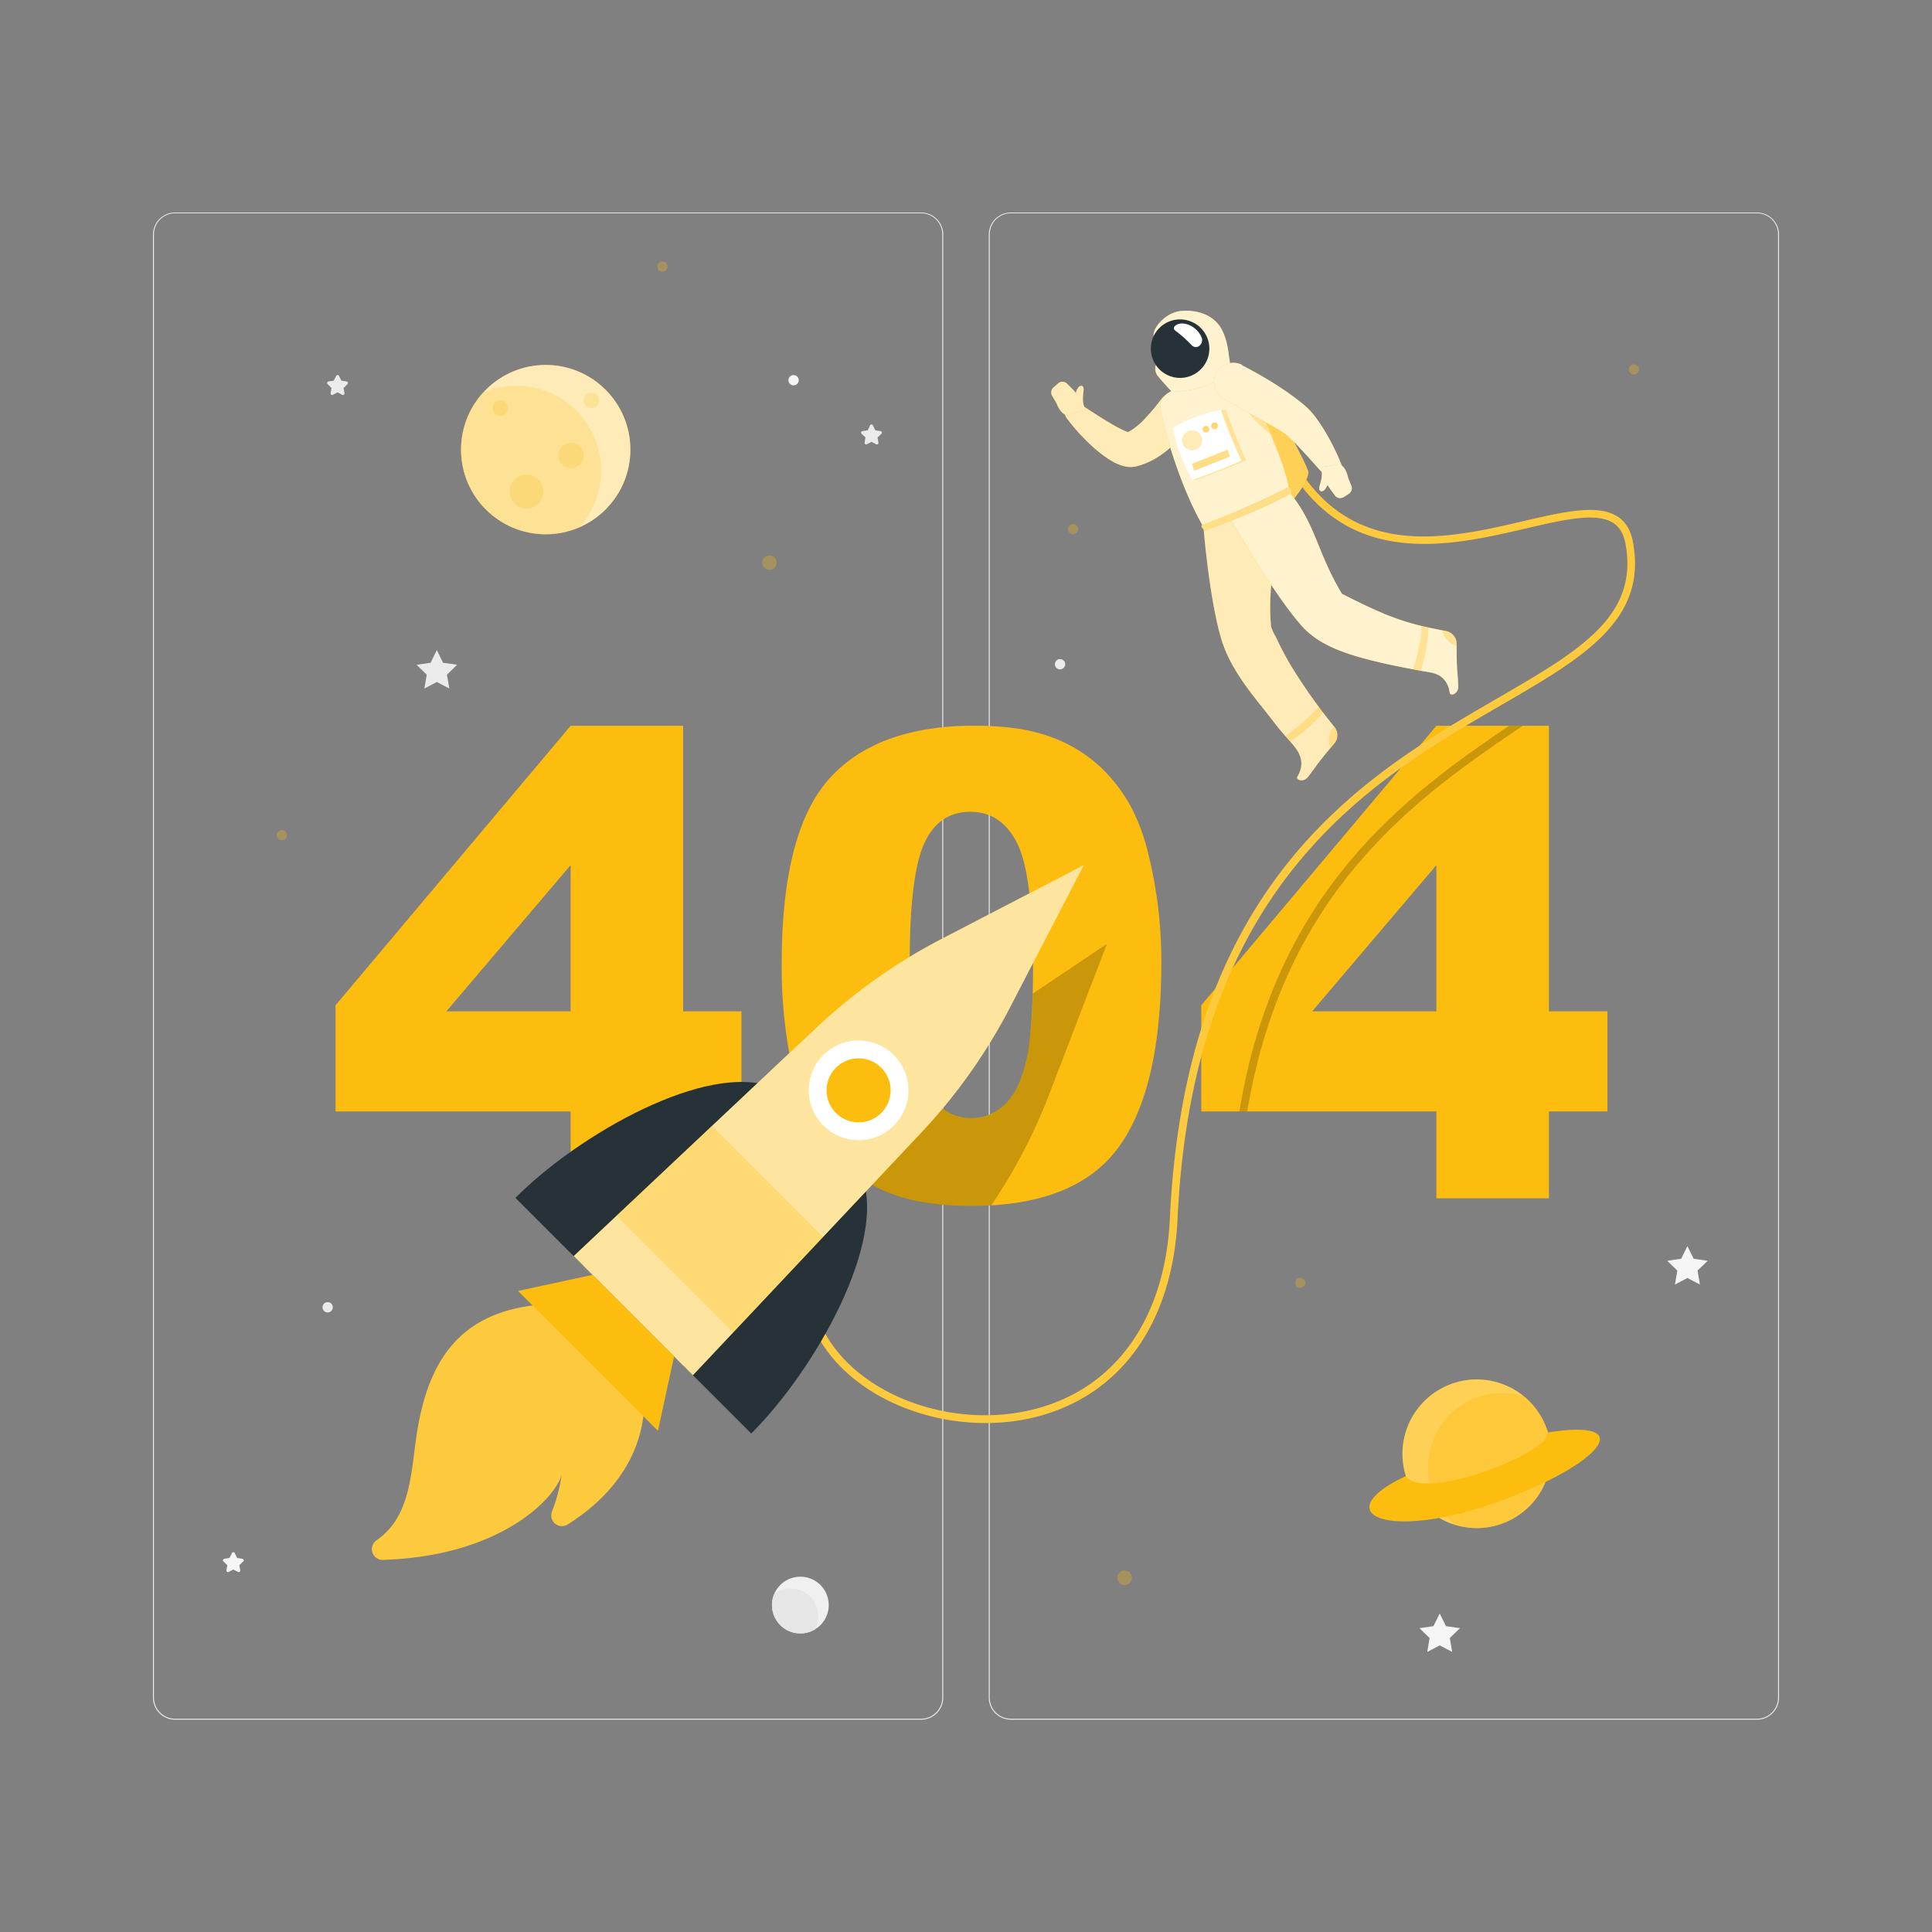 <svg xmlns="http://www.w3.org/2000/svg" viewBox="0 0 500 500"><rect x="0" y="0" width="500" height="500" fill="#808080" stroke="none"/><g id="freepik--background-complete--inject-3"><path d="M238.4,445.05H45.3a5.71,5.71,0,0,1-5.71-5.71V60.66A5.71,5.71,0,0,1,45.3,55H238.4a5.71,5.71,0,0,1,5.71,5.71V439.34A5.71,5.71,0,0,1,238.4,445.05ZM45.3,55.2a5.47,5.47,0,0,0-5.46,5.46V439.34a5.47,5.47,0,0,0,5.46,5.46H238.4a5.47,5.47,0,0,0,5.46-5.46V60.66a5.47,5.47,0,0,0-5.46-5.46Z" style="fill:#ebebeb"></path><path d="M454.7,445.05H261.6a5.71,5.71,0,0,1-5.71-5.71V60.66A5.71,5.71,0,0,1,261.6,55H454.7a5.71,5.71,0,0,1,5.71,5.71V439.34A5.71,5.71,0,0,1,454.7,445.05ZM261.6,55.2a5.47,5.47,0,0,0-5.46,5.46V439.34a5.47,5.47,0,0,0,5.46,5.46H454.7a5.47,5.47,0,0,0,5.46-5.46V60.66a5.47,5.47,0,0,0-5.46-5.46Z" style="fill:#ebebeb"></path><polygon points="113.05 168.25 114.67 171.52 118.29 172.05 115.67 174.6 116.29 178.2 113.05 176.5 109.82 178.2 110.44 174.6 107.82 172.05 111.44 171.52 113.05 168.25" style="fill:#ebebeb"></polygon><polygon points="436.7 322.48 438.32 325.76 441.94 326.29 439.32 328.83 439.94 332.44 436.7 330.74 433.47 332.44 434.09 328.83 431.47 326.29 435.09 325.76 436.7 322.48" style="fill:#f5f5f5"></polygon><polygon points="372.6 417.57 374.22 420.84 377.83 421.37 375.21 423.92 375.83 427.52 372.6 425.82 369.37 427.52 369.98 423.92 367.37 421.37 370.98 420.84 372.6 417.57" style="fill:#f5f5f5"></polygon><path d="M225.94,110.15l.6,1.22,1.35.2a.4.4,0,0,1,.22.69l-1,.95.23,1.34a.41.41,0,0,1-.59.43l-1.2-.64-1.2.64a.41.41,0,0,1-.59-.43l.22-1.34-1-.95a.4.4,0,0,1,.23-.69l1.34-.2.6-1.22A.41.41,0,0,1,225.94,110.15Z" style="fill:#ebebeb"></path><path d="M60.78,402l.6,1.21,1.34.2a.41.41,0,0,1,.23.7l-1,.94.23,1.34a.41.41,0,0,1-.59.43l-1.2-.63-1.2.63a.41.41,0,0,1-.59-.43l.23-1.34-1-.94a.41.41,0,0,1,.22-.7l1.34-.2L60,402A.41.41,0,0,1,60.78,402Z" style="fill:#f5f5f5"></path><path d="M87.75,97.3l.6,1.22,1.35.19a.41.41,0,0,1,.22.7l-1,1,.23,1.33a.4.4,0,0,1-.59.43l-1.2-.63-1.2.63a.4.4,0,0,1-.59-.43l.22-1.33-1-1a.41.41,0,0,1,.23-.7l1.34-.19L87,97.3A.41.41,0,0,1,87.75,97.3Z" style="fill:#ebebeb"></path><path d="M86.13,338.32A1.33,1.33,0,1,1,84.8,337,1.33,1.33,0,0,1,86.13,338.32Z" style="fill:#ebebeb"></path><path d="M275.67,171.89a1.33,1.33,0,1,1-1.33-1.32A1.32,1.32,0,0,1,275.67,171.89Z" style="fill:#ebebeb"></path><path d="M206.71,98.4a1.33,1.33,0,1,1-1.33-1.33A1.34,1.34,0,0,1,206.71,98.4Z" style="fill:#f5f5f5"></path><circle cx="207.14" cy="415.38" r="7.35" transform="translate(-89.89 58.7) rotate(-13.28)" style="fill:#f0f0f0"></circle><path d="M204.6,411.09a7.09,7.09,0,0,0-4.19,1.36,7.34,7.34,0,0,0,10.5,9.23s0,0,0,0a7.17,7.17,0,0,0-6.31-10.58Z" style="fill:#e6e6e6"></path></g><g id="freepik--404--inject-3"><path d="M147.68,287.64H86.83V260.17l60.85-72.34H176.8v73.9h15.09v25.91H176.8v22.48H147.68Zm0-25.91V223.89l-32.16,37.84Z" style="fill:#FDBD0E"></path><path d="M202.3,249.51q0-34.29,12.34-48t37.61-13.7q12.13,0,19.93,3a36.79,36.79,0,0,1,12.71,7.79,41.59,41.59,0,0,1,7.75,10.09,52.38,52.38,0,0,1,4.55,12.34,115.36,115.36,0,0,1,3.36,28q0,32.72-11.07,47.89t-38.13,15.18q-15.18,0-24.53-4.84a39.76,39.76,0,0,1-15.33-14.19q-4.35-6.64-6.77-18.17A124.33,124.33,0,0,1,202.3,249.51Zm33.14.08q0,23,4.05,31.37t11.77,8.41a12.34,12.34,0,0,0,8.82-3.57q3.74-3.57,5.5-11.28t1.76-24q0-23.94-4.06-32.19t-12.18-8.24q-8.28,0-12,8.41T235.44,249.59Z" style="fill:#FDBD0E"></path><path d="M371.74,287.64H310.89V260.17l60.85-72.34h29.12v73.9H416v25.91H400.86v22.48H371.74Zm0-25.91V223.89l-32.15,37.84Z" style="fill:#FDBD0E"></path></g><g id="freepik--Planets--inject-3"><g style="opacity:0.3"><path d="M201,145.62a1.87,1.87,0,1,1-1.86-1.87A1.86,1.86,0,0,1,201,145.62Z" style="fill:#FDBD0E"></path><circle cx="72.97" cy="216.13" r="1.32" style="fill:#FDBD0E"></circle><circle cx="291.05" cy="408.33" r="1.89" style="fill:#FDBD0E"></circle><circle cx="336.5" cy="332" r="1.32" style="fill:#FDBD0E"></circle><path d="M424.17,95.62a1.32,1.32,0,1,1-1.32-1.32A1.32,1.32,0,0,1,424.17,95.62Z" style="fill:#FDBD0E"></path><path d="M172.75,69a1.32,1.32,0,1,1-1.32-1.32A1.33,1.33,0,0,1,172.75,69Z" style="fill:#FDBD0E"></path><circle cx="277.7" cy="136.94" r="1.32" style="fill:#FDBD0E"></circle></g><circle cx="141.23" cy="116.36" r="21.91" style="fill:#FDBD0E"></circle><circle cx="141.23" cy="116.36" r="21.91" style="fill:#fff;opacity:0.7"></circle><path d="M133.68,99.83A21.84,21.84,0,0,0,125,101.6a21.92,21.92,0,0,0,24.87,34.89h0a21.92,21.92,0,0,0-16.23-36.65Z" style="fill:#FDBD0E;opacity:0.2"></path><path d="M131.5,105.62a2,2,0,1,1-2-2A2,2,0,0,1,131.5,105.62Z" style="fill:#FDBD0E;opacity:0.2"></path><path d="M155.06,103.62a2,2,0,1,1-2-2A2,2,0,0,1,155.06,103.62Z" style="fill:#FDBD0E;opacity:0.2"></path><path d="M151.06,117.9a3.28,3.28,0,1,1-3.28-3.28A3.28,3.28,0,0,1,151.06,117.9Z" style="fill:#FDBD0E;opacity:0.2"></path><path d="M140.64,127.25a4.38,4.38,0,1,1-4.38-4.38A4.38,4.38,0,0,1,140.64,127.25Z" style="fill:#FDBD0E;opacity:0.2"></path><circle cx="382.2" cy="376.25" r="19.23" transform="translate(-71.8 661.78) rotate(-76.72)" style="fill:#FDBD0E"></circle><circle cx="382.2" cy="376.25" r="19.23" transform="translate(-71.8 661.78) rotate(-76.72)" style="fill:#fff;opacity:0.3"></circle><path d="M394.33,361.34a19.22,19.22,0,0,0-17.67,33.32,19,19,0,0,0,5.53.82,19.23,19.23,0,0,0,12.14-34.14Z" style="fill:#FDBD0E;opacity:0.4"></path><path d="M363.83,382c-20.53,9.66-5.22,17.11,23.71,6.71,26.79-9.63,37-21.77,13-18C401.83,375.76,368.28,388.83,363.83,382Z" style="fill:#FDBD0E"></path></g><g id="freepik--Astronaut--inject-3"><path d="M394.1,187.83C367.21,206,332.4,230,322.79,287.64h-2.05c9.35-57,42.89-81.57,69.79-99.81Z" style="opacity:0.2"></path><path d="M255,368.27c-17,0-33.81-7.67-42-20.19-5.05-7.74-10.92-23.95,6.56-45.58l1.55,1.26c-12.36,15.3-14.64,30.65-6.43,43.23,10,15.3,33.59,23,53.73,17.52,20.63-5.61,33.15-23.55,34.36-49.22,4.13-87.81,50.78-114.86,84.84-134.61,21.17-12.27,36.46-21.13,33.1-39.84-.47-2.59-1.5-4.38-3.17-5.48-4.35-2.87-12.85-.88-22.69,1.41-19.31,4.5-45.75,10.66-61.5-16.13l1.73-1c15,25.53,39.57,19.8,59.32,15.2,10.29-2.39,19.17-4.46,24.24-1.13,2.15,1.41,3.47,3.64,4,6.8,3.61,20.08-13,29.72-34.05,41.92-33.67,19.52-79.77,46.25-83.85,133-1.26,26.6-14.32,45.21-35.84,51.06A52.88,52.88,0,0,1,255,368.27Z" style="fill:#FDBD0E"></path><path d="M255,368.27c-17,0-33.81-7.67-42-20.19-5.05-7.74-10.92-23.95,6.56-45.58l1.55,1.26c-12.36,15.3-14.64,30.65-6.43,43.23,10,15.3,33.59,23,53.73,17.52,20.63-5.61,33.15-23.55,34.36-49.22,4.13-87.81,50.78-114.86,84.84-134.61,21.17-12.27,36.46-21.13,33.1-39.84-.47-2.59-1.5-4.38-3.17-5.48-4.35-2.87-12.85-.88-22.69,1.41-19.31,4.5-45.75,10.66-61.5-16.13l1.73-1c15,25.53,39.57,19.8,59.32,15.2,10.29-2.39,19.17-4.46,24.24-1.13,2.15,1.41,3.47,3.64,4,6.8,3.61,20.08-13,29.72-34.05,41.92-33.67,19.52-79.77,46.25-83.85,133-1.26,26.6-14.32,45.21-35.84,51.06A52.88,52.88,0,0,1,255,368.27Z" style="fill:#fff;opacity:0.2"></path><path d="M312.76,97a46.05,46.05,0,0,1,13.58,2.13s11,18.77,12.3,23.07c-.46,4.24-7.61,11.19-7.61,11.19Z" style="fill:#FDBD0E"></path><path d="M312.76,97a46.05,46.05,0,0,1,13.58,2.13s11,18.77,12.3,23.07c-.46,4.24-7.61,11.19-7.61,11.19Z" style="fill:#fff;opacity:0.3"></path><path d="M345.34,188.13a141.41,141.41,0,0,1-11.56-16.38q-1.26-2.17-2.39-4.42c-.43-.85-.84-1.7-1.24-2.56a10.76,10.76,0,0,1-1.21-2.69c-1.2-12.67,3.14-22-1-32.17l-16.48,6.44s1.4,18.12,4.6,29c2,6.73,6.48,12.55,10.81,17.94,1.35,1.68,2.65,3.41,4,5.1s2.71,3.06,4,4.65c1.95,2.41,2.59,4.72,1.12,7.56l-.25.45c-.42.74,1.54,1.58,2.78,0,2-2.58,1.72-2.42,3.46-4.62,1.06-1.33,2.27-2.78,3.32-4A3.37,3.37,0,0,0,345.34,188.13Z" style="fill:#FDBD0E"></path><path d="M345.34,188.13a141.41,141.41,0,0,1-11.56-16.38q-1.26-2.17-2.39-4.42c-.43-.85-.84-1.7-1.24-2.56a10.76,10.76,0,0,1-1.21-2.69c-1.2-12.67,3.14-22-1-32.17l-16.48,6.44s1.4,18.12,4.6,29c2,6.73,6.48,12.55,10.81,17.94,1.35,1.68,2.65,3.41,4,5.1s2.71,3.06,4,4.65c1.95,2.41,2.59,4.72,1.12,7.56l-.25.45c-.42.74,1.54,1.58,2.78,0,2-2.58,1.72-2.42,3.46-4.62,1.06-1.33,2.27-2.78,3.32-4A3.37,3.37,0,0,0,345.34,188.13Z" style="fill:#fff;opacity:0.7"></path><path d="M341.31,182.92a54.69,54.69,0,0,1-8.66,7.52c.43.48.85,1,1.28,1.46a43.92,43.92,0,0,0,8.5-7.51Z" style="fill:#FDBD0E;opacity:0.3"></path><path d="M345.34,188.13l-.12-.14a5.18,5.18,0,0,0-1.27,3.17,5,5,0,0,0,.38,2.35l.95-1.13A3.37,3.37,0,0,0,345.34,188.13Z" style="fill:#FDBD0E;opacity:0.3"></path><path d="M308.84,109a35.38,35.38,0,0,1-6.37,7.19,23.27,23.27,0,0,1-4.42,3,19,19,0,0,1-2.58,1.09l-.68.22-.22.06-.47.13a5.93,5.93,0,0,1-.88.14,7.55,7.55,0,0,1-2.51-.23,12.24,12.24,0,0,1-2.94-1.27,25,25,0,0,1-2.15-1.41,40.31,40.31,0,0,1-3.58-3,53.16,53.16,0,0,1-6-6.74,2.51,2.51,0,0,1,3.35-3.62l.08,0c2.36,1.5,4.74,3.08,7.06,4.49,1.18.69,2.32,1.39,3.45,1.93a15.29,15.29,0,0,0,1.59.72,3.12,3.12,0,0,0,1.07.26c.06,0,0-.07-.37-.06a2.93,2.93,0,0,0-.35,0l-.22.05,0,0,.33-.17a13.53,13.53,0,0,0,1.29-.79,18.4,18.4,0,0,0,2.5-2.12,63.62,63.62,0,0,0,4.9-5.79l0,0a5,5,0,0,1,8,5.93Z" style="fill:#FDBD0E"></path><path d="M308.84,109a35.38,35.38,0,0,1-6.37,7.19,23.27,23.27,0,0,1-4.42,3,19,19,0,0,1-2.58,1.09l-.68.22-.22.06-.47.13a5.93,5.93,0,0,1-.88.14,7.55,7.55,0,0,1-2.51-.23,12.24,12.24,0,0,1-2.94-1.27,25,25,0,0,1-2.15-1.41,40.31,40.31,0,0,1-3.58-3,53.16,53.16,0,0,1-6-6.74,2.51,2.51,0,0,1,3.35-3.62l.08,0c2.36,1.5,4.74,3.08,7.06,4.49,1.18.69,2.32,1.39,3.45,1.93a15.29,15.29,0,0,0,1.59.72,3.12,3.12,0,0,0,1.07.26c.06,0,0-.07-.37-.06a2.93,2.93,0,0,0-.35,0l-.22.05,0,0,.33-.17a13.53,13.53,0,0,0,1.29-.79,18.4,18.4,0,0,0,2.5-2.12,63.62,63.62,0,0,0,4.9-5.79l0,0a5,5,0,0,1,8,5.93Z" style="fill:#fff;opacity:0.7"></path><path d="M272.29,102.42l1.17,2s.89,2.62,2.68,3.1l4.86-1.57-.25-.41h0c-.62-.94-.55-2.77-.34-4.29s-.57-1.57-1.15-1.19a3.82,3.82,0,0,0-.84,1.65,7.77,7.77,0,0,0-.79-.93l-1.48-1.48a1.72,1.72,0,0,0-2.34-.06l-1.2,1.07A1.71,1.71,0,0,0,272.29,102.42Z" style="fill:#FDBD0E"></path><path d="M272.29,102.42l1.17,2s.89,2.62,2.68,3.1l4.86-1.57-.25-.41h0c-.62-.94-.55-2.77-.34-4.29s-.57-1.57-1.15-1.19a3.82,3.82,0,0,0-.84,1.65,7.77,7.77,0,0,0-.79-.93l-1.48-1.48a1.72,1.72,0,0,0-2.34-.06l-1.2,1.07A1.71,1.71,0,0,0,272.29,102.42Z" style="fill:#fff;opacity:0.7"></path><path d="M317.67,95.22a59.64,59.64,0,0,0-15.34,6.47,4.32,4.32,0,0,0-1.94,4.53c1.93,9.44,6.32,22.08,11.06,30.13l22.11-9.15c.15-3.9-5.22-16.52-10.69-28.72C321.89,96.29,320,94.66,317.67,95.22Z" style="fill:#FDBD0E"></path><path d="M317.67,95.22a59.64,59.64,0,0,0-15.34,6.47,4.32,4.32,0,0,0-1.94,4.53c1.93,9.44,6.32,22.08,11.06,30.13l22.11-9.15c.15-3.9-5.22-16.52-10.69-28.72C321.89,96.29,320,94.66,317.67,95.22Z" style="fill:#fff;opacity:0.8"></path><path d="M326.3,106.21l-4.39-1.47c1,2.57,4.53,5.82,7,7.73C328.11,110.47,327.22,108.37,326.3,106.21Z" style="fill:#FDBD0E;opacity:0.3"></path><path d="M316.22,85.32c-1.83-3.48-5.78-5.23-10.52-4.84-4,.34-7.54,4.42-7.12,6.62S302.36,90.24,303,91l-2.77,2a3,3,0,0,0-.6,4.29c1.17,1.48,2.71,3,3.6,4.12,7.66-.2,13.33-3.12,15.38-5.93C317.84,91.92,318,88.78,316.22,85.32Z" style="fill:#FDBD0E"></path><path d="M316.22,85.32c-1.83-3.48-5.78-5.23-10.52-4.84-4,.34-7.54,4.42-7.12,6.62S302.36,90.24,303,91l-2.77,2a3,3,0,0,0-.6,4.29c1.17,1.48,2.71,3,3.6,4.12,7.66-.2,13.33-3.12,15.38-5.93C317.84,91.92,318,88.78,316.22,85.32Z" style="fill:#fff;opacity:0.8"></path><path d="M312.46,87.48a7.57,7.57,0,1,1-9.81-4.3A7.58,7.58,0,0,1,312.46,87.48Z" style="fill:#263238"></path><path d="M377.39,177.6c-.11-3.29-.26-3-.35-5.77-.06-1.7-.07-3.59-.08-5.22a3.36,3.36,0,0,0-2.7-3.28c-1.32-.27-2.65-.52-4-.8-1.73-.37-3.44-.77-5.13-1.26-1.32-.38-2.62-.8-3.91-1.27s-2.74-1-4.08-1.62c-1.58-.67-3.14-1.39-4.68-2.14-1.73-.82-3.44-1.68-5.15-2.55-6.58-10.89-6.72-18.07-13.78-26.49l-15.16,6.86s11.14,19.76,18.72,28.14c4.37,4.82,11.22,7,17.33,8.58,4.41,1.13,8.88,2,13.35,2.83,1.74.32,3.63.44,5.13,1.48a5.74,5.74,0,0,1,2.14,3.45q.1.42.18.84C375.41,180.22,377.46,179.58,377.39,177.6Z" style="fill:#FDBD0E"></path><path d="M377.39,177.6c-.11-3.29-.26-3-.35-5.77-.06-1.7-.07-3.59-.08-5.22a3.36,3.36,0,0,0-2.7-3.28c-1.32-.27-2.65-.52-4-.8-1.73-.37-3.44-.77-5.13-1.26-1.32-.38-2.62-.8-3.91-1.27s-2.74-1-4.08-1.62c-1.58-.67-3.14-1.39-4.68-2.14-1.73-.82-3.44-1.68-5.15-2.55-6.58-10.89-6.72-18.07-13.78-26.49l-15.16,6.86s11.14,19.76,18.72,28.14c4.37,4.82,11.22,7,17.33,8.58,4.41,1.13,8.88,2,13.35,2.83,1.74.32,3.63.44,5.13,1.48a5.74,5.74,0,0,1,2.14,3.45q.1.42.18.84C375.41,180.22,377.46,179.58,377.39,177.6Z" style="fill:#fff;opacity:0.8"></path><path d="M369.7,162.4c-.6-.13-1.2-.26-1.81-.41.05,3.46-1.57,9.42-2.16,11.23l1.9.36A38.11,38.11,0,0,0,369.7,162.4Z" style="fill:#FDBD0E;opacity:0.3"></path><path d="M377,166.61a3.36,3.36,0,0,0-2.69-3.28l-1-.19a4.58,4.58,0,0,0,1.63,2.9,5.09,5.09,0,0,0,2,1.14C377,167,377,166.8,377,166.61Z" style="fill:#FDBD0E;opacity:0.3"></path><path d="M311.05,87.54c.4,1.52-1.3,3.11-2.65,1.8a30.83,30.83,0,0,0-4.12-3.69c-1.39-.87.46-2.39,2.65-1.8A5.94,5.94,0,0,1,311.05,87.54Z" style="fill:#fff"></path><path d="M311.16,135.86c-.7.26.58,1.46.58,1.46s14-4.79,22.5-9.72a1.88,1.88,0,0,0-.68-1.58A216,216,0,0,1,311.16,135.86Z" style="fill:#FDBD0E"></path><path d="M311.16,135.86c-.7.26.58,1.46.58,1.46s14-4.79,22.5-9.72a1.88,1.88,0,0,0-.68-1.58A216,216,0,0,1,311.16,135.86Z" style="fill:#fff;opacity:0.5"></path><path d="M321.46,94.56c2.76,1.4,5.35,2.87,8,4.5,1.29.82,2.57,1.65,3.84,2.55s2.53,1.82,3.8,2.86l.47.39.59.54a12.74,12.74,0,0,1,1,1c.32.35.59.69.85,1s.54.68.77,1a43.8,43.8,0,0,1,2.58,4,59.05,59.05,0,0,1,4,8.35,2.52,2.52,0,0,1-4.19,2.62l-.05-.06c-2-2.13-3.93-4.37-5.87-6.46s-3.91-4.21-5.54-5.14c-2.27-1.41-4.8-2.82-7.31-4.2l-7.56-4.2h0a5,5,0,0,1,4.68-8.84Z" style="fill:#FDBD0E"></path><path d="M321.46,94.56c2.76,1.4,5.35,2.87,8,4.5,1.29.82,2.57,1.65,3.84,2.55s2.53,1.82,3.8,2.86l.47.39.59.54a12.74,12.74,0,0,1,1,1c.32.35.59.69.85,1s.54.68.77,1a43.8,43.8,0,0,1,2.58,4,59.05,59.05,0,0,1,4,8.35,2.52,2.52,0,0,1-4.19,2.62l-.05-.06c-2-2.13-3.93-4.37-5.87-6.46s-3.91-4.21-5.54-5.14c-2.27-1.41-4.8-2.82-7.31-4.2l-7.56-4.2h0a5,5,0,0,1,4.68-8.84Z" style="fill:#fff;opacity:0.8"></path><path d="M349.73,125.74l-.85-2.13s-.47-2.72-2.16-3.48l-5,.79.17.44h0c.46,1,.11,2.83-.34,4.29s.31,1.65.95,1.36c.36-.16.71-.81,1.09-1.5a8.46,8.46,0,0,0,.63,1l1.23,1.69a1.72,1.72,0,0,0,2.3.44l1.36-.87A1.7,1.7,0,0,0,349.73,125.74Z" style="fill:#FDBD0E"></path><path d="M349.73,125.74l-.85-2.13s-.47-2.72-2.16-3.48l-5,.79.17.44h0c.46,1,.11,2.83-.34,4.29s.31,1.65.95,1.36c.36-.16.71-.81,1.09-1.5a8.46,8.46,0,0,0,.63,1l1.23,1.69a1.72,1.72,0,0,0,2.3.44l1.36-.87A1.7,1.7,0,0,0,349.73,125.74Z" style="fill:#fff;opacity:0.8"></path><path d="M317.24,106.06l-1.22.1-7.49,18.08a4,4,0,0,0,1.22-.1s9.76-3.64,12.71-5C320.48,115.05,317.24,106.06,317.24,106.06Z" style="fill:#FDBD0E;opacity:0.3"></path><path d="M303.57,110.8a43.41,43.41,0,0,0,5,13.44c3.66-1.26,9.76-3.64,12.72-5A135.36,135.36,0,0,1,316,106.16C312.87,106.37,306,109,303.57,110.8Z" style="fill:#fff"></path><path d="M311,114.71a2.58,2.58,0,1,1-1.73-3.21A2.58,2.58,0,0,1,311,114.71Z" style="fill:#FDBD0E;opacity:0.3"></path><path d="M312.91,111.27a.85.85,0,1,1-.56-1A.84.84,0,0,1,312.91,111.27Z" style="fill:#FDBD0E;opacity:0.6"></path><path d="M315.15,110.4a.85.85,0,1,1-1.62-.49.84.84,0,0,1,1.05-.56A.85.85,0,0,1,315.15,110.4Z" style="fill:#FDBD0E;opacity:0.6"></path><polygon points="318.29 118.19 309.04 121.84 308.49 120.02 317.73 116.37 318.29 118.19" style="fill:#FDBD0E;opacity:0.5"></polygon></g><g id="freepik--Rocket--inject-3"><path d="M267.26,257.17a94,94,0,0,1-1.68,17.35q-1.77,7.71-5.5,11.28a12.3,12.3,0,0,1-8.81,3.57q-7.71,0-11.77-8.41a23.79,23.79,0,0,1-1.21-3.11,144.31,144.31,0,0,0-15.92,16l-5.31,6.26a38.62,38.62,0,0,0,9.77,7.19q9.34,4.83,24.52,4.84c1.78,0,3.5-.05,5.17-.15a143.39,143.39,0,0,0,15.1-29l14.85-38.72Z" style="opacity:0.2"></path><path d="M133.39,310l17.5,17.5,49-46.17C183,274.88,150.16,293.19,133.39,310Z" style="fill:#263238"></path><path d="M194.42,371c-5.59-5.6-17.5-17.5-17.5-17.5l46.17-49C229.5,321.35,211.19,354.22,194.42,371Z" style="fill:#263238"></path><path d="M261.4,260.7l19.09-36.81L243.68,243a144.22,144.22,0,0,0-32.44,23l-62.75,59.07,30.83,30.83,59.07-62.75A144.22,144.22,0,0,0,261.4,260.7Z" style="fill:#FDBD0E"></path><path d="M261.4,260.7l19.09-36.81L243.68,243a144.22,144.22,0,0,0-32.44,23l-62.75,59.07,30.83,30.83,59.07-62.75A144.22,144.22,0,0,0,261.4,260.7Z" style="fill:#fff;opacity:0.6"></path><circle cx="222.2" cy="282.18" r="12.9" style="fill:#fff"></circle><circle cx="222.2" cy="282.18" r="8.29" style="fill:#FDBD0E"></circle><polygon points="189.75 344.82 159.56 314.63 184.28 291.37 213.01 320.11 189.75 344.82" style="fill:#FDBD0E;opacity:0.3"></polygon><path d="M140.22,337.62c-22.6,1.83-30.09,16.3-32.65,35.53-1.3,9.81-1.88,19.74-10.11,25.48a2.77,2.77,0,0,0,1.63,5.06c30.34-.95,44.49-15.8,46.27-22a43.06,43.06,0,0,1-2.49,9.47,2.76,2.76,0,0,0,4,3.39c8.51-5.33,19.19-15.15,19.9-31.08C160.51,354.6,140.22,337.62,140.22,337.62Z" style="fill:#FDBD0E"></path><path d="M140.22,337.62c-22.6,1.83-30.09,16.3-32.65,35.53-1.3,9.81-1.88,19.74-10.11,25.48a2.77,2.77,0,0,0,1.63,5.06c30.34-.95,44.49-15.8,46.27-22a43.06,43.06,0,0,1-2.49,9.47,2.76,2.76,0,0,0,4,3.39c8.51-5.33,19.19-15.15,19.9-31.08C160.51,354.6,140.22,337.62,140.22,337.62Z" style="fill:#fff;opacity:0.2"></path><polygon points="170.28 370.3 134.08 334.1 153.36 329.93 174.45 351.02 170.28 370.3" style="fill:#FDBD0E"></polygon></g></svg>
